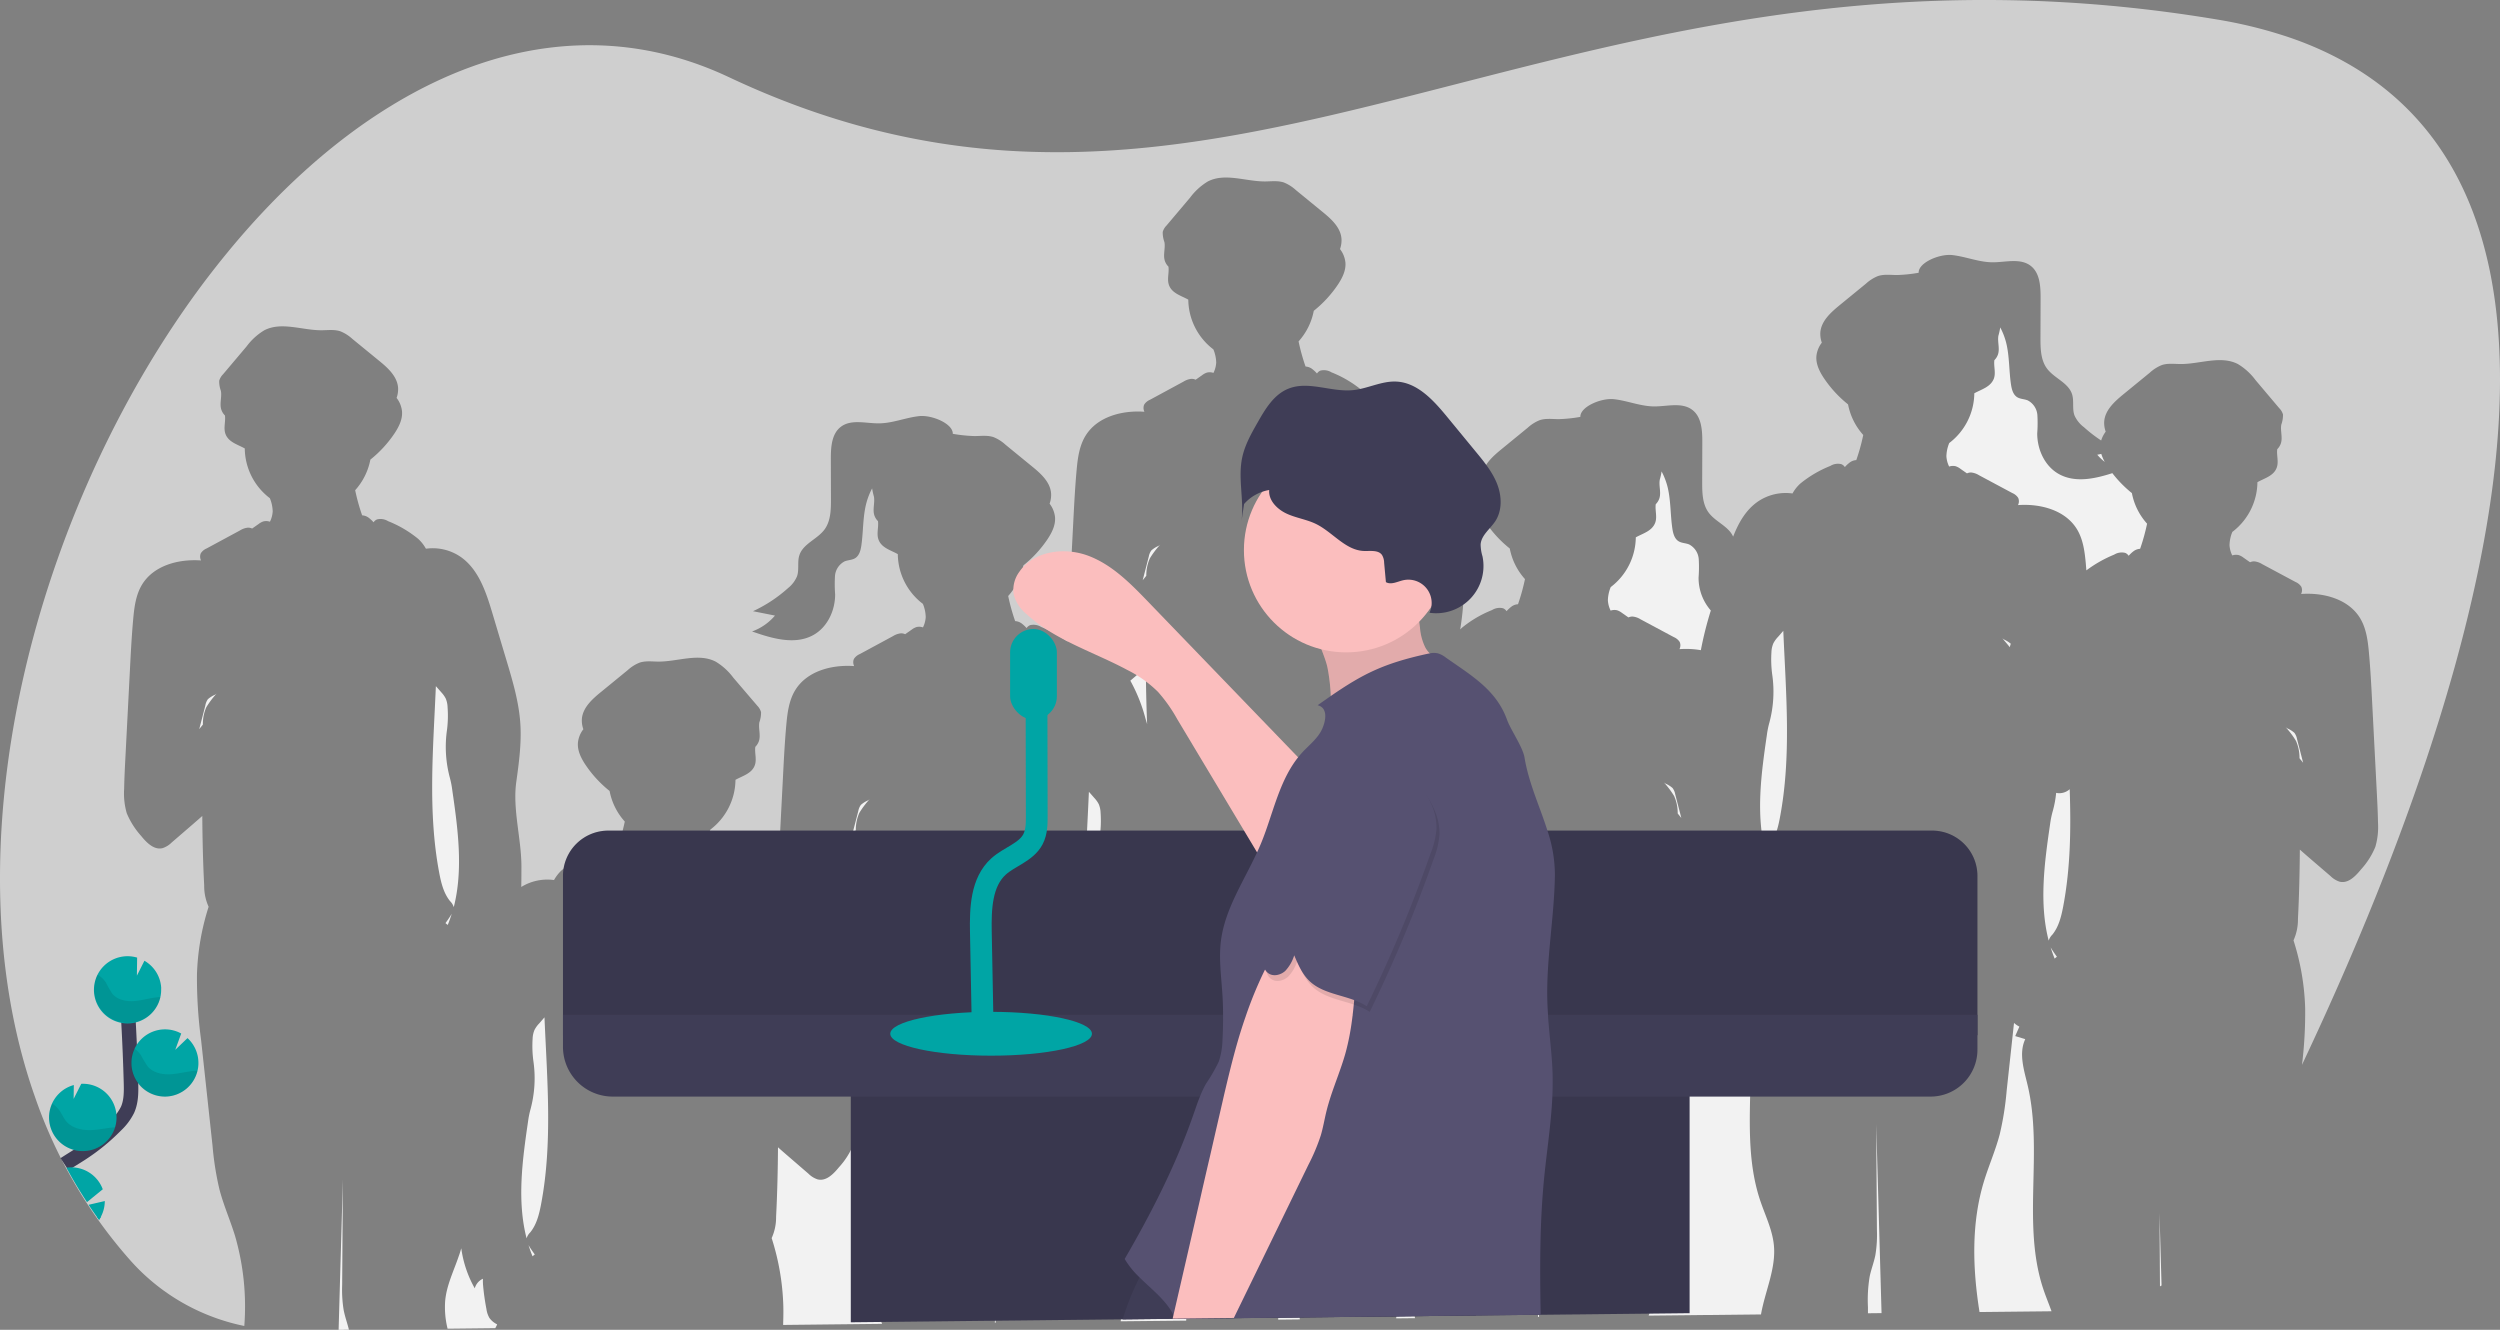 <svg xmlns="http://www.w3.org/2000/svg" width="689.5" height="366.767" viewBox="0 0 689.5 366.767">
  <rect x="0" y="0" width="689.5" height="366.767" fill="#808080" stroke="none"/>
  <defs>
    <style>
      .cls-1 {
        fill: #f2f2f2;
      }

      .cls-2 {
        fill: #cfcfcf;
      }

      .cls-3 {
        fill: #3f3d56;
      }

      .cls-4 {
        opacity: 0.1;
      }

      .cls-5 {
        fill: #00a5a5;
      }

      .cls-6, .cls-9 {
        fill: none;
        stroke-miterlimit: 10;
      }

      .cls-6 {
        stroke: #00a5a5;
        stroke-width: 6px;
      }

      .cls-7 {
        fill: #fbbebe;
      }

      .cls-8 {
        fill: #565171;
      }

      .cls-9 {
        stroke: #3f3d56;
        stroke-width: 4px;
      }
    </style>
  </defs>
  <g id="illustration" transform="translate(-0.011 -0.035)">
    <path id="Pfad_476" data-name="Pfad 476" class="cls-1" d="M435.267,509.737a23.4,23.4,0,0,1,2.867-3.807,5.494,5.494,0,0,1-.444.331,7.332,7.332,0,0,0-1.986,1.251,4.133,4.133,0,0,0-.715,1.688l-1.689,6.555c.331-.417.662-.828,1-1.238a11.587,11.587,0,0,1,.967-4.781Z" transform="translate(-198.26 -285.489)"/>
    <path id="Pfad_477" data-name="Pfad 477" class="cls-1" d="M674.8,514.079a7.5,7.5,0,0,1-.662,2.139,29.886,29.886,0,0,1-1.1,8.211,24.873,24.873,0,0,0-.7,3.437c-1.563,10.687-3.072,21.851-.4,32.207a3.881,3.881,0,0,1,1.013-1.655c1.761-2.165,2.457-4.993,2.98-7.734,2.748-14.435,1.986-29.174,1.324-43.92a4.893,4.893,0,0,0-1.444-1.093,13.418,13.418,0,0,1-.046,1.934A64.043,64.043,0,0,1,674.8,514.079Z" transform="translate(-278.39 -285.401)"/>
    <path id="Pfad_478" data-name="Pfad 478" class="cls-1" d="M534.612,508.713a6.761,6.761,0,0,0-.516-2.45,7.829,7.829,0,0,0-1.285-1.775l-1.43-1.629c-.728,17.3-2.278,34.637.94,51.568.523,2.741,1.218,5.569,2.98,7.734a3.88,3.88,0,0,1,1.013,1.655c2.649-10.336,1.159-21.52-.4-32.207a24.881,24.881,0,0,0-.7-3.437,32.835,32.835,0,0,1-.788-13.342A31.162,31.162,0,0,0,534.612,508.713Z" transform="translate(-231.053 -284.452)"/>
    <path id="Pfad_479" data-name="Pfad 479" class="cls-1" d="M549.16,454.688a45.284,45.284,0,0,1,4.178,10.449l.457,1.549c-.219-5.238-.324-10.469-.364-15.706-1.033.92-2.072,1.821-3.119,2.721Z" transform="translate(-237.404 -266.924)"/>
    <path id="Pfad_480" data-name="Pfad 480" class="cls-1" d="M563.2,684.868a35.432,35.432,0,0,0-.841-10.939c-.583-2.265-1.483-4.483-1.563-6.827a20.977,20.977,0,0,1,.569-4.635c2.721-13.839,3.893-28.4-.225-41.887-1.106-3.615-2.569-7.112-3.695-10.72a26.131,26.131,0,0,1-1.867,3.913,4.052,4.052,0,0,0-2.258-2.649,13.418,13.418,0,0,1-.046,1.933,64.062,64.062,0,0,1-.92,6.449,6.576,6.576,0,0,1-.814,2.364,5.5,5.5,0,0,1-2.132,1.761c.384.867.768,1.742,1.145,2.609l-2.761.848c1.814,3.973.3,8.5-.662,12.726-3.463,14.693-.344,30.386-1.986,45.238Z" transform="translate(-236.046 -320.602)"/>
    <path id="Pfad_481" data-name="Pfad 481" class="cls-1" d="M556.267,403.737a23.4,23.4,0,0,1,2.867-3.807,5.5,5.5,0,0,1-.444.331,7.33,7.33,0,0,0-1.986,1.251,4.131,4.131,0,0,0-.715,1.688l-1.688,6.555c.331-.417.662-.828,1-1.238A11.586,11.586,0,0,1,556.267,403.737Z" transform="translate(-239.14 -249.677)"/>
    <path id="Pfad_482" data-name="Pfad 482" class="cls-1" d="M655.614,402.713a6.759,6.759,0,0,0-.516-2.45,7.825,7.825,0,0,0-1.285-1.775l-1.43-1.629c-.715,17.03-2.225,34.114.808,50.8.536-1.8,1.079-3.6,1.616-5.41a55.165,55.165,0,0,1,3.185-8.661c-.311-2.649-.7-5.344-1.079-7.946a24.88,24.88,0,0,0-.7-3.437,32.835,32.835,0,0,1-.788-13.342A31.156,31.156,0,0,0,655.614,402.713Z" transform="translate(-271.935 -248.64)"/>
    <path id="Pfad_483" data-name="Pfad 483" class="cls-1" d="M613.015,602.28l-2.265,79.756,5.959-.066a249.147,249.147,0,0,1-1.43-29.234,40.836,40.836,0,0,0-.49-8.489c-.417-1.94-1.146-3.8-1.543-5.741a34.381,34.381,0,0,1-.444-7.052Z" transform="translate(-258.212 -318.041)"/>
    <path id="Pfad_484" data-name="Pfad 484" class="cls-1" d="M536.516,600.755c.093-.219.185-.437.271-.662.311-.808.589-1.622.848-2.443a.66.66,0,0,0-.053.093c-.523.861-1.093,1.688-1.682,2.5C536.112,600.411,536.317,600.577,536.516,600.755Z" transform="translate(-232.924 -316.477)"/>
    <path id="Pfad_485" data-name="Pfad 485" class="cls-1" d="M262.612,464.713a6.761,6.761,0,0,0-.516-2.45,7.827,7.827,0,0,0-1.285-1.775l-1.43-1.629c-.728,17.3-2.278,34.637.94,51.568.523,2.741,1.218,5.569,2.98,7.734a3.879,3.879,0,0,1,1.013,1.655c2.649-10.336,1.159-21.52-.4-32.207a24.888,24.888,0,0,0-.662-3.437,32.836,32.836,0,0,1-.788-13.342A31.158,31.158,0,0,0,262.612,464.713Z" transform="translate(-139.157 -269.586)"/>
    <path id="Pfad_486" data-name="Pfad 486" class="cls-1" d="M264.516,556.755c.093-.219.185-.437.271-.662.311-.808.589-1.622.848-2.443a.663.663,0,0,0-.053.093c-.523.861-1.093,1.688-1.682,2.5C264.112,556.411,264.317,556.577,264.516,556.755Z" transform="translate(-141.028 -301.611)"/>
    <path id="Pfad_487" data-name="Pfad 487" class="cls-1" d="M220.569,664.28q-.583,20.758-1.179,41.51l2.841-.033c-.424-1.761-1.053-3.47-1.417-5.251a34.379,34.379,0,0,1-.444-7.052Z" transform="translate(-125.99 -338.988)"/>
    <path id="Pfad_488" data-name="Pfad 488" class="cls-1" d="M278.075,713.977a5.5,5.5,0,0,1-2.132-1.775,6.575,6.575,0,0,1-.814-2.417,64.061,64.061,0,0,1-.92-6.449,13.432,13.432,0,0,1-.046-1.934,4.052,4.052,0,0,0-2.258,2.649A30.963,30.963,0,0,1,268.183,693c-.2.662-.4,1.391-.662,2.079-1.377,4.1-3.377,8.065-3.774,12.376a24.547,24.547,0,0,0,.662,7.727l13.15-.146A6.234,6.234,0,0,0,278.075,713.977Z" transform="translate(-140.954 -348.691)"/>
    <path id="Pfad_489" data-name="Pfad 489" class="cls-1" d="M298.48,691.66c.258.821.536,1.635.848,2.443.086.219.179.437.271.662.2-.179.4-.344.616-.51-.589-.808-1.159-1.635-1.682-2.5A.665.665,0,0,0,298.48,691.66Z" transform="translate(-152.711 -348.238)"/>
    <path id="Pfad_490" data-name="Pfad 490" class="cls-1" d="M427.567,691.087a82.191,82.191,0,0,1-1.9-11.991l-3.152-29.135c-.033-.252-.06-.51-.086-.761-.04.126-.073.252-.113.377a20.929,20.929,0,0,1-3.973,6.264c-1.583,1.934-3.562,3.933-5.887,3.364a6.323,6.323,0,0,1-2.523-1.556l-5.3-4.575c-1.046-.9-2.086-1.8-3.119-2.721-.046,6.39-.192,12.773-.523,19.156a13.821,13.821,0,0,1-1.225,5.887,67.487,67.487,0,0,1,3.218,18.765c.046,1.728,0,3.456-.053,5.185l15.521-.172h.093l11.674-.126A80.711,80.711,0,0,1,427.567,691.087Z" transform="translate(-186.932 -333.893)"/>
    <path id="Pfad_491" data-name="Pfad 491" class="cls-1" d="M400.194,608.518c.331.411.662.821,1,1.238l-1.688-6.555a4.132,4.132,0,0,0-.715-1.688,7.329,7.329,0,0,0-1.986-1.251,5.506,5.506,0,0,1-.444-.331,23.4,23.4,0,0,1,2.867,3.807A11.588,11.588,0,0,1,400.194,608.518Z" transform="translate(-185.78 -317.247)"/>
    <path id="Pfad_492" data-name="Pfad 492" class="cls-1" d="M430.745,564.949c.417,4.6.662,9.217.894,13.832s.47,9.111.7,13.667a67.536,67.536,0,0,1,2.45-10.4,13.821,13.821,0,0,1-1.225-5.886c-.331-6.383-.477-12.766-.523-19.156-1.013.907-2.039,1.794-3.072,2.649A37.235,37.235,0,0,1,430.745,564.949Z" transform="translate(-197.135 -302.747)"/>
    <path id="Pfad_493" data-name="Pfad 493" class="cls-1" d="M297.339,625.56c-1.563,10.687-3.072,21.851-.4,32.207a3.881,3.881,0,0,1,1.013-1.655c1.761-2.165,2.457-4.992,2.98-7.734,3.218-16.931,1.669-34.273.94-51.568l-1.41,1.629a7.826,7.826,0,0,0-1.324,1.808,6.76,6.76,0,0,0-.536,2.483,31.161,31.161,0,0,0,.205,6.085,32.836,32.836,0,0,1-.768,13.283A24.894,24.894,0,0,0,297.339,625.56Z" transform="translate(-151.695 -316.193)"/>
    <path id="Pfad_494" data-name="Pfad 494" class="cls-1" d="M658.819,693.28l5.191-.053c-2.768-15.945,1.225-33.061-2.536-49a49.722,49.722,0,0,1-1.51-7.608c-1.324,3.516-2.841,6.986-3.185,10.714-.6,6.443,2.43,12.614,3.556,18.99,1.549,8.787-.55,17.746-1.483,26.618C658.839,693.062,658.833,693.154,658.819,693.28Z" transform="translate(-273.737 -329.643)"/>
    <path id="Pfad_495" data-name="Pfad 495" class="cls-1" d="M919.753,672.625c-6.012-17.918,0-37.888-4.35-56.283-1-4.224-2.51-8.787-.662-12.727l-2.761-.848c.377-.867.762-1.741,1.146-2.609a6.852,6.852,0,0,1-1.483-1.02l-2.026,18.679a82.177,82.177,0,0,1-1.9,11.992c-1.146,4.4-3.006,8.608-4.337,12.945-3.556,11.627-3.165,24.049-1.251,36.12l19.864-.212C921.262,676.644,920.435,674.651,919.753,672.625Z" transform="translate(-356.168 -316.98)"/>
    <path id="Pfad_496" data-name="Pfad 496" class="cls-1" d="M914.42,441.387l.053-.185.238-.775a8.281,8.281,0,0,0-1.867-1.165,5.5,5.5,0,0,1-.444-.331C913.056,439.764,913.791,440.539,914.42,441.387Z" transform="translate(-360.125 -262.853)"/>
    <path id="Pfad_497" data-name="Pfad 497" class="cls-1" d="M814.48,530.66c.258.821.536,1.635.848,2.443.086.219.179.437.271.662.2-.179.4-.344.616-.51-.589-.808-1.159-1.635-1.682-2.5A.671.671,0,0,0,814.48,530.66Z" transform="translate(-327.043 -293.844)"/>
    <path id="Pfad_498" data-name="Pfad 498" class="cls-1" d="M934.927,534.166c2.033-10.674,2.165-21.507,1.8-32.386a4.245,4.245,0,0,1-3.622,1.04l-.113-.033a28.3,28.3,0,0,1-.96,5.125,24.883,24.883,0,0,0-.7,3.437c-1.563,10.687-3.072,21.851-.4,32.207a3.881,3.881,0,0,1,1.013-1.655C933.709,539.734,934.4,536.907,934.927,534.166Z" transform="translate(-365.894 -284.087)"/>
    <path id="Pfad_499" data-name="Pfad 499" class="cls-1" d="M492.955,718.686q0-5.2.066-10.416-.152,5.2-.291,10.416Z" transform="translate(-218.339 -353.85)"/>
    <path id="Pfad_500" data-name="Pfad 500" class="cls-2" d="M765.587,250.619q-.662-3.741-1.569-7.356c-6.423-25.969-21.46-46.695-49-57.911q-3.543-1.443-7.363-2.649a125.205,125.205,0,0,0-17.719-4.238C632.171,168.8,583.6,173.4,539.808,182.113c-2.47.483-4.92.993-7.363,1.51-61.381,12.971-113.651,33.068-169.424,31.313-2.443-.073-4.9-.192-7.356-.351-24.314-1.616-49.4-7.568-76.26-20.229-31.75-14.958-64.036-9.932-93.164,7.88-16.441,10.038-31.876,24.155-45.642,41.053l-.046.053q-2.913,3.576-5.721,7.284C90.037,310.14,65.167,399.132,85.568,468.095q1.1,3.728,2.384,7.363a133.355,133.355,0,0,0,26.685,45.6,57.2,57.2,0,0,0,25.883,16.388c1.708.53,3.45.96,5.211,1.324a70.1,70.1,0,0,0-2.523-24.738c-1.324-4.357-3.192-8.542-4.337-12.945a82.189,82.189,0,0,1-1.9-11.991l-3.152-29.135a129.28,129.28,0,0,1-1.146-18.044,67.485,67.485,0,0,1,3.218-18.765,13.821,13.821,0,0,1-1.225-5.887c-.331-6.383-.477-12.766-.523-19.156-1.033.92-2.073,1.821-3.119,2.721l-5.33,4.6a6.323,6.323,0,0,1-2.523,1.556c-2.324.569-4.383-1.5-5.886-3.364a22.124,22.124,0,0,1-3.973-6.264,19.633,19.633,0,0,1-.722-6.727c.053-2.907.2-5.807.351-8.707l1.251-24.261c.238-4.635.477-9.23.894-13.832.3-3.311.722-6.674,2.423-9.5,3.2-5.3,10.058-7.145,16.289-6.694a2.337,2.337,0,0,1-.06-1.986,3.542,3.542,0,0,1,1.6-1.324l9.21-4.973a5.1,5.1,0,0,1,2.159-.761,2.543,2.543,0,0,1,1.179.245l1.781-1.245a4.494,4.494,0,0,1,1.324-.722,3.125,3.125,0,0,1,1.808.086,7.283,7.283,0,0,0,.761-2.874,10.237,10.237,0,0,0-.781-3.615,17.454,17.454,0,0,1-6.919-13.72c-1.986-1.112-4.542-1.735-5.35-4.079-.55-1.6.106-3.357-.119-5.019a4.085,4.085,0,0,1-.98-1.549c-.569-1.649.172-3.49-.132-5.211a7.643,7.643,0,0,1-.47-2.814,4.139,4.139,0,0,1,1.046-1.768l6.509-7.707a17.01,17.01,0,0,1,4.893-4.45c4.728-2.43,10.389,0,15.7,0,1.781,0,3.622-.278,5.3.3a10.932,10.932,0,0,1,3.271,2.079l7.284,5.959c2.45,1.986,5.092,4.35,5.33,7.5a7.045,7.045,0,0,1-.411,2.814,7.284,7.284,0,0,1,1.5,3.748c.166,2.185-.894,4.277-2.112,6.1a32.213,32.213,0,0,1-6.621,7.178,17.487,17.487,0,0,1-4.191,8.436,54.878,54.878,0,0,0,1.88,6.814.89.89,0,0,1,.046.119,3.311,3.311,0,0,1,1.722.6,9.323,9.323,0,0,1,1.43,1.324,2.079,2.079,0,0,1,.967-.808,4,4,0,0,1,3.039.49,31.209,31.209,0,0,1,8.27,4.86,10.6,10.6,0,0,1,2.159,2.735,13.627,13.627,0,0,1,9.5,2.2c5.006,3.43,7.065,9.694,8.807,15.508q1.947,6.529,3.9,13.044c1.708,5.708,3.43,11.482,3.827,17.428.364,5.41-.377,10.826-1.119,16.2-1.026,7.436,1.391,15.587,1.424,23.089,0,1.927,0,3.88-.046,5.827a13.667,13.667,0,0,1,9.038-1.914,10.594,10.594,0,0,1,2.159-2.735,31.569,31.569,0,0,1,8.27-4.86,4,4,0,0,1,3.039-.49,2.079,2.079,0,0,1,.967.808,9.326,9.326,0,0,1,1.43-1.324,3.311,3.311,0,0,1,1.722-.6.887.887,0,0,1,.046-.119,54.882,54.882,0,0,0,1.881-6.814,17.487,17.487,0,0,1-4.191-8.436,32.214,32.214,0,0,1-6.621-7.178c-1.218-1.821-2.278-3.913-2.112-6.1a7.284,7.284,0,0,1,1.5-3.748,7.045,7.045,0,0,1-.411-2.814c.238-3.152,2.88-5.509,5.33-7.5l7.284-5.959a10.932,10.932,0,0,1,3.271-2.079c1.682-.576,3.523-.3,5.3-.3,5.3,0,10.972-2.417,15.7,0a16.841,16.841,0,0,1,4.893,4.45l6.595,7.714a4.138,4.138,0,0,1,1.046,1.768,7.781,7.781,0,0,1-.47,2.814c-.3,1.722.437,3.562-.132,5.211a4.085,4.085,0,0,1-.98,1.549c-.225,1.662.43,3.423-.119,5.019-.808,2.344-3.35,2.966-5.35,4.079a17.454,17.454,0,0,1-6.919,13.72,10.237,10.237,0,0,0-.781,3.615,7.284,7.284,0,0,0,.761,2.874,3.125,3.125,0,0,1,1.808-.086,4.5,4.5,0,0,1,1.324.722l1.781,1.245a2.543,2.543,0,0,1,1.179-.245,5.1,5.1,0,0,1,2.159.762l9.191,4.92a5.843,5.843,0,0,1,1.126.748c.073-1.781.152-3.569.245-5.35l1.251-24.261c.238-4.635.477-9.23.894-13.832.3-3.311.722-6.674,2.423-9.5,3.2-5.3,10.058-7.145,16.289-6.694a2.337,2.337,0,0,1-.06-1.986,3.543,3.543,0,0,1,1.6-1.324l9.184-4.966a5.1,5.1,0,0,1,2.159-.761,2.543,2.543,0,0,1,1.179.245l1.781-1.245a4.5,4.5,0,0,1,1.324-.722,3.125,3.125,0,0,1,1.808.086,7.284,7.284,0,0,0,.761-2.874,10.237,10.237,0,0,0-.781-3.615,17.454,17.454,0,0,1-6.919-13.72c-1.986-1.112-4.542-1.735-5.35-4.079-.55-1.6.106-3.357-.119-5.019a4.086,4.086,0,0,1-.98-1.549c-.569-1.649.172-3.49-.132-5.211a16.739,16.739,0,0,1-.5-2.278,19.2,19.2,0,0,0-1.655,4.3c-.934,3.754-.768,7.688-1.324,11.508-.2,1.324-.576,2.741-1.7,3.443-.867.536-1.986.5-2.92.887a4.967,4.967,0,0,0-2.649,4.059,39.312,39.312,0,0,0,.046,5.072c0,4.43-2.126,9.012-5.992,11.17-5.092,2.841-11.415.96-16.918-.973a14.931,14.931,0,0,0,6.317-4.383l-6.059-1.205a38.839,38.839,0,0,0,9.667-6.376,8.217,8.217,0,0,0,2.463-3.231c.662-1.854.046-3.973.662-5.833,1.026-3.178,4.926-4.39,6.913-7.072,1.741-2.344,1.8-5.489,1.794-8.409l-.033-11.111c0-3.2.205-6.88,2.755-8.82,2.841-2.172,6.866-.934,10.442-.96,3.768,0,7.356-1.563,11.1-1.986,3.536-.411,9.436,2.073,9.336,4.873a40.643,40.643,0,0,0,5.959.622c1.781,0,3.622-.278,5.3.3a10.932,10.932,0,0,1,3.271,2.079l7.284,5.959c2.45,1.986,5.092,4.35,5.3,7.5a7.045,7.045,0,0,1-.411,2.814,7.284,7.284,0,0,1,1.5,3.748c.166,2.185-.894,4.277-2.112,6.1A32.214,32.214,0,0,1,360.6,329a17.487,17.487,0,0,1-4.191,8.436,54.881,54.881,0,0,0,1.88,6.814.891.891,0,0,1,.046.119,3.311,3.311,0,0,1,1.722.6,9.324,9.324,0,0,1,1.43,1.324,2.079,2.079,0,0,1,.967-.808,4,4,0,0,1,3.039.49,36.419,36.419,0,0,1,7.284,4.046v-.4c.053-2.907.2-5.807.351-8.707l1.251-24.261c.238-4.635.477-9.23.894-13.832.3-3.311.722-6.674,2.423-9.5,3.2-5.3,10.058-7.145,16.289-6.694a2.337,2.337,0,0,1-.06-1.986,3.543,3.543,0,0,1,1.6-1.324l9.244-5.006a5.1,5.1,0,0,1,2.159-.761,2.543,2.543,0,0,1,1.179.245l1.781-1.245a4.5,4.5,0,0,1,1.324-.722,3.126,3.126,0,0,1,1.808.086,7.284,7.284,0,0,0,.762-2.874,10.237,10.237,0,0,0-.781-3.615,17.454,17.454,0,0,1-6.919-13.72c-1.986-1.112-4.542-1.735-5.35-4.079-.55-1.6.106-3.357-.119-5.019a4.085,4.085,0,0,1-.98-1.549c-.569-1.649.172-3.49-.132-5.211a7.642,7.642,0,0,1-.47-2.814,4.138,4.138,0,0,1,1.046-1.768l6.509-7.707a17.009,17.009,0,0,1,4.893-4.45c4.728-2.43,10.389,0,15.7,0,1.781,0,3.622-.278,5.3.3a10.932,10.932,0,0,1,3.271,2.079l7.284,5.959c2.45,1.986,5.092,4.35,5.3,7.5a7.047,7.047,0,0,1-.411,2.814,7.284,7.284,0,0,1,1.5,3.748c.166,2.185-.894,4.277-2.112,6.1a32.211,32.211,0,0,1-6.621,7.178,17.487,17.487,0,0,1-4.191,8.436,54.888,54.888,0,0,0,1.881,6.814.887.887,0,0,1,.046.119,3.311,3.311,0,0,1,1.722.6,9.323,9.323,0,0,1,1.43,1.324,2.079,2.079,0,0,1,.967-.808,4,4,0,0,1,3.039.49,31.208,31.208,0,0,1,8.27,4.86,10.594,10.594,0,0,1,2.159,2.735,13.627,13.627,0,0,1,9.5,2.2c5.006,3.43,7.065,9.694,8.807,15.507q1.947,6.529,3.9,13.044c1.708,5.708,3.43,11.482,3.827,17.428a74.985,74.985,0,0,1-.98,15.143c.166-.172.331-.338.516-.5a31.57,31.57,0,0,1,8.27-4.86,4,4,0,0,1,3.039-.49,2.079,2.079,0,0,1,.967.808,9.319,9.319,0,0,1,1.43-1.324,3.311,3.311,0,0,1,1.722-.6.883.883,0,0,1,.046-.119,54.887,54.887,0,0,0,1.88-6.814,17.487,17.487,0,0,1-4.191-8.436,32.214,32.214,0,0,1-6.622-7.178c-1.218-1.821-2.278-3.913-2.112-6.1a7.283,7.283,0,0,1,1.5-3.748,7.046,7.046,0,0,1-.411-2.814c.238-3.152,2.88-5.509,5.3-7.5l7.284-5.959a10.931,10.931,0,0,1,3.271-2.079c1.682-.576,3.523-.3,5.3-.3a40.649,40.649,0,0,0,5.959-.622c-.1-2.8,5.8-5.3,9.336-4.873,3.741.43,7.337,1.986,11.1,1.986,3.576,0,7.6-1.212,10.442.96,2.549,1.94,2.761,5.622,2.755,8.82l-.033,11.111c0,2.92.053,6.065,1.794,8.409,1.894,2.556,5.516,3.774,6.741,6.622,1.5-3.847,3.523-7.416,6.873-9.714a13.627,13.627,0,0,1,9.5-2.2,10.594,10.594,0,0,1,2.159-2.735,31.57,31.57,0,0,1,8.27-4.86,4,4,0,0,1,3.039-.49,2.079,2.079,0,0,1,.967.808,9.324,9.324,0,0,1,1.43-1.324,3.311,3.311,0,0,1,1.722-.6.887.887,0,0,1,.046-.119,54.886,54.886,0,0,0,1.88-6.814,17.487,17.487,0,0,1-4.191-8.436,32.214,32.214,0,0,1-6.621-7.178c-1.218-1.821-2.278-3.913-2.112-6.1a7.284,7.284,0,0,1,1.5-3.748,7.045,7.045,0,0,1-.411-2.814c.238-3.152,2.88-5.509,5.3-7.5l7.284-5.959a10.931,10.931,0,0,1,3.271-2.079c1.682-.576,3.523-.3,5.3-.3a40.644,40.644,0,0,0,5.959-.622c-.1-2.8,5.8-5.3,9.336-4.873,3.741.43,7.337,1.986,11.1,1.986,3.576,0,7.6-1.212,10.442.96,2.549,1.94,2.761,5.622,2.754,8.82l-.033,11.111c0,2.92.053,6.065,1.794,8.409,1.986,2.682,5.887,3.893,6.913,7.072.6,1.874,0,3.973.662,5.834a8.218,8.218,0,0,0,2.635,3.284,38.368,38.368,0,0,0,4.734,3.655,7.885,7.885,0,0,1,1.251-2.437,7.045,7.045,0,0,1-.411-2.814c.238-3.152,2.88-5.509,5.3-7.5l7.284-5.959a10.932,10.932,0,0,1,3.271-2.079c1.682-.576,3.523-.3,5.3-.3,5.3,0,10.972-2.417,15.7,0a16.841,16.841,0,0,1,4.893,4.45l6.509,7.707A4.139,4.139,0,0,1,708,287.375a7.781,7.781,0,0,1-.47,2.814c-.3,1.722.437,3.562-.132,5.211a4.085,4.085,0,0,1-.98,1.549c-.225,1.662.43,3.423-.119,5.019-.808,2.344-3.35,2.966-5.35,4.079a17.454,17.454,0,0,1-6.919,13.72,10.234,10.234,0,0,0-.781,3.615,7.284,7.284,0,0,0,.761,2.874,3.125,3.125,0,0,1,1.808-.086,4.5,4.5,0,0,1,1.324.722l1.781,1.245a2.544,2.544,0,0,1,1.179-.245,5.1,5.1,0,0,1,2.159.761l9.191,4.92a3.542,3.542,0,0,1,1.6,1.324,2.337,2.337,0,0,1-.06,1.987c6.231-.45,13.091,1.4,16.289,6.694,1.7,2.827,2.125,6.218,2.424,9.5.417,4.6.662,9.217.894,13.832l1.251,24.261c.152,2.9.3,5.8.351,8.707a19.632,19.632,0,0,1-.722,6.727,20.928,20.928,0,0,1-3.973,6.264c-1.583,1.934-3.562,3.933-5.887,3.364a6.323,6.323,0,0,1-2.523-1.556l-5.33-4.575c-1.046-.9-2.086-1.8-3.119-2.721-.046,6.39-.192,12.773-.523,19.156a13.822,13.822,0,0,1-1.225,5.887,67.486,67.486,0,0,1,3.218,18.765,118.762,118.762,0,0,1-.874,15.56c.556-1.185,1.112-2.37,1.675-3.582C743.7,401.688,776.883,313.079,765.587,250.619Z" transform="translate(-78.34 -173.03)"/>
    <path id="Pfad_501" data-name="Pfad 501" class="cls-1" d="M163.028,465.2l-1.688,6.555c.331-.417.662-.828,1-1.238a11.587,11.587,0,0,1,.94-4.781,23.4,23.4,0,0,1,2.867-3.807,5.521,5.521,0,0,1-.444.331,7.331,7.331,0,0,0-1.986,1.251,4.131,4.131,0,0,0-.689,1.689Z" transform="translate(-106.378 -270.624)"/>
    <path id="Pfad_502" data-name="Pfad 502" class="cls-1" d="M775.194,507.518c.331.411.662.821,1,1.238l-1.688-6.555a4.131,4.131,0,0,0-.715-1.688,7.326,7.326,0,0,0-1.986-1.251,5.5,5.5,0,0,1-.444-.331,23.4,23.4,0,0,1,2.867,3.807,11.588,11.588,0,0,1,.967,4.781Z" transform="translate(-312.474 -283.124)"/>
    <path id="Pfad_503" data-name="Pfad 503" class="cls-1" d="M933.6,570.759c.2-.179.4-.344.616-.51-.589-.808-1.159-1.635-1.682-2.5a.648.648,0,0,0-.053-.093c.258.821.536,1.635.848,2.443C933.414,570.322,933.486,570.534,933.6,570.759Z" transform="translate(-366.909 -306.345)"/>
    <path id="Pfad_504" data-name="Pfad 504" class="cls-1" d="M673.48,590.66c.258.821.536,1.636.848,2.443.086.219.179.437.271.662.2-.179.4-.344.616-.51-.589-.808-1.159-1.635-1.682-2.5A.671.671,0,0,0,673.48,590.66Z" transform="translate(-279.405 -314.115)"/>
    <path id="Pfad_505" data-name="Pfad 505" class="cls-1" d="M755.771,387.606a17.454,17.454,0,0,1-6.919,13.72,10.239,10.239,0,0,0-.781,3.615,7.285,7.285,0,0,0,.761,2.874,3.126,3.126,0,0,1,1.808-.086,4.5,4.5,0,0,1,1.324.722l1.781,1.245a2.543,2.543,0,0,1,1.179-.245,5.1,5.1,0,0,1,2.159.761l9.191,4.92a3.542,3.542,0,0,1,1.6,1.324,2.337,2.337,0,0,1-.06,1.986,24.161,24.161,0,0,1,5.9.285,98.328,98.328,0,0,1,2.748-10.945,13.647,13.647,0,0,1-3.377-9.085,38.163,38.163,0,0,0,.046-5.072,4.976,4.976,0,0,0-2.649-4.059c-.947-.391-2.053-.351-2.92-.887-1.119-.7-1.5-2.132-1.7-3.443-.576-3.821-.411-7.754-1.324-11.508a19.2,19.2,0,0,0-1.655-4.3,16.721,16.721,0,0,1-.5,2.278c-.3,1.722.437,3.562-.132,5.211a4.085,4.085,0,0,1-.98,1.549c-.225,1.662.43,3.423-.119,5.019C760.313,385.871,757.77,386.494,755.771,387.606Z" transform="translate(-304.606 -239.372)"/>
    <path id="Pfad_506" data-name="Pfad 506" class="cls-1" d="M813.339,464.56c-1.563,10.687-3.072,21.851-.4,32.207a3.881,3.881,0,0,1,1.013-1.655c1.761-2.165,2.457-4.993,2.98-7.734,3.218-16.931,1.669-34.273.94-51.568l-1.41,1.629a7.828,7.828,0,0,0-1.324,1.808,6.76,6.76,0,0,0-.536,2.483,31.156,31.156,0,0,0,.205,6.085,32.835,32.835,0,0,1-.768,13.283A24.885,24.885,0,0,0,813.339,464.56Z" transform="translate(-326.027 -261.799)"/>
    <path id="Pfad_507" data-name="Pfad 507" class="cls-1" d="M787.576,557.926a4.059,4.059,0,0,1-3.384.867,6.323,6.323,0,0,1-2.523-1.556l-5.3-4.575c-1.046-.9-2.086-1.8-3.119-2.721-.046,6.39-.192,12.773-.523,19.156a13.82,13.82,0,0,1-1.225,5.886,67.484,67.484,0,0,1,3.218,18.765,133.792,133.792,0,0,1-1.145,18.044q-1.569,14.567-3.152,29.134a82.183,82.183,0,0,1-1.9,11.992c-.914,3.516-2.284,6.893-3.476,10.323l6.76-.073,8.608-.093h1.059l14.567-.159a.086.086,0,0,0,0-.04c1.126-6.376,4.158-12.581,3.556-18.99-.4-4.311-2.4-8.277-3.774-12.376-6.012-17.918,0-37.888-4.35-56.283-1-4.224-2.51-8.787-.662-12.727l-2.761-.848c.377-.867.761-1.741,1.146-2.609A6.823,6.823,0,0,1,787.576,557.926Z" transform="translate(-310.343 -300.358)"/>
    <path id="Pfad_508" data-name="Pfad 508" class="cls-1" d="M718.83,701.28q.04,6.714.086,13.428h.291Z" transform="translate(-294.727 -351.489)"/>
    <path id="Pfad_509" data-name="Pfad 509" class="cls-1" d="M977.83,678.28q.066,10.131.132,20.262l.437-.252Q978.108,688.292,977.83,678.28Z" transform="translate(-382.231 -343.718)"/>
    <path id="Pfad_510" data-name="Pfad 510" class="cls-1" d="M953.019,362.13l-1.119.225a14.565,14.565,0,0,0,2.079,1.987A11.075,11.075,0,0,1,953.019,362.13Z" transform="translate(-373.47 -236.906)"/>
    <path id="Pfad_511" data-name="Pfad 511" class="cls-1" d="M858.659,641.28l.2,29.174a34.4,34.4,0,0,1-.444,7.052c-.4,1.94-1.126,3.8-1.543,5.741a39.1,39.1,0,0,0-.49,8.489v1.715l3.754-.04Q859.4,667.349,858.659,641.28Z" transform="translate(-341.193 -331.217)"/>
    <path id="Pfad_512" data-name="Pfad 512" class="cls-1" d="M1034.194,484.518c.331.411.662.821,1,1.238l-1.689-6.555a4.13,4.13,0,0,0-.715-1.688,7.327,7.327,0,0,0-1.986-1.252q-.23-.154-.444-.331a23.4,23.4,0,0,1,2.867,3.807A11.588,11.588,0,0,1,1034.194,484.518Z" transform="translate(-399.978 -275.354)"/>
    <path id="Pfad_513" data-name="Pfad 513" class="cls-1" d="M896.771,327.606a17.454,17.454,0,0,1-6.919,13.72,10.236,10.236,0,0,0-.781,3.615,7.283,7.283,0,0,0,.761,2.874,3.125,3.125,0,0,1,1.808-.086,4.5,4.5,0,0,1,1.324.722l1.781,1.245a2.543,2.543,0,0,1,1.179-.245,5.1,5.1,0,0,1,2.159.761l9.191,4.92a3.543,3.543,0,0,1,1.6,1.324,2.338,2.338,0,0,1-.06,1.986c6.231-.45,13.091,1.4,16.289,6.694,1.7,2.827,2.125,6.218,2.423,9.5.053.609.1,1.212.146,1.814a34.776,34.776,0,0,1,7.661-4.344,4,4,0,0,1,3.039-.49,2.079,2.079,0,0,1,.967.808,9.319,9.319,0,0,1,1.43-1.324,3.31,3.31,0,0,1,1.722-.6.877.877,0,0,1,.046-.119,54.9,54.9,0,0,0,1.881-6.814,17.487,17.487,0,0,1-4.191-8.436,32.357,32.357,0,0,1-5.39-5.5c-4.946,1.6-10.323,2.715-14.759.238-3.867-2.159-5.959-6.741-5.959-11.17a38.173,38.173,0,0,0,.046-5.072,4.976,4.976,0,0,0-2.649-4.059c-.947-.391-2.053-.351-2.92-.887-1.119-.7-1.5-2.132-1.7-3.443-.576-3.821-.411-7.754-1.324-11.508a19.2,19.2,0,0,0-1.655-4.3,16.745,16.745,0,0,1-.5,2.278c-.3,1.722.437,3.562-.132,5.211a4.085,4.085,0,0,1-.98,1.549c-.225,1.662.43,3.423-.119,5.019C901.313,325.871,898.77,326.494,896.771,327.606Z" transform="translate(-352.243 -219.101)"/>
    <path id="Pfad_514" data-name="Pfad 514" class="cls-3" d="M247,346H612.11a12.5,12.5,0,0,1,12.5,12.5v43.92H234.5V358.515A12.5,12.5,0,0,1,247,346Z" transform="translate(-79.222 -116.885)"/>
    <path id="Pfad_515" data-name="Pfad 515" class="cls-4" d="M247,346H612.11a12.5,12.5,0,0,1,12.5,12.5v43.92H234.5V358.515A12.5,12.5,0,0,1,247,346Z" transform="translate(-79.222 -116.885)"/>
    <path id="Pfad_516" data-name="Pfad 516" class="cls-3" d="M585.728,423.32v81.894L570,505.387l-1.112.013-13.991.152h-.43l-9.806.106-17.838.2-58.587.636-8.217.086-16.136.179-.742.007-13.773.152-38.113.411-8.959.1-27.9.3V423.32Z" transform="translate(-119.731 -143.008)"/>
    <path id="Pfad_517" data-name="Pfad 517" class="cls-4" d="M585.728,423.32v81.894L570,505.387l-1.112.013-13.991.152h-.43l-9.806.106-17.838.2-58.587.636-8.217.086-16.136.179-.742.007-13.773.152-38.113.411-8.959.1-27.9.3V423.32Z" transform="translate(-119.731 -143.008)"/>
    <path id="Pfad_518" data-name="Pfad 518" class="cls-3" d="M234.5,422.71H624.611v9.634a12.932,12.932,0,0,1-12.932,12.932H248.226A13.726,13.726,0,0,1,234.5,431.55Z" transform="translate(-79.222 -142.802)"/>
    <ellipse id="Ellipse_85" data-name="Ellipse 85" class="cls-5" cx="27.81" cy="6.045" rx="27.81" ry="6.045" transform="translate(245.548 279.1)"/>
    <path id="Pfad_519" data-name="Pfad 519" class="cls-6" d="M487.439,553.648l-.55-28.784c-.119-6.436.113-13.733,4.9-18.044,3.026-2.721,7.568-3.893,9.469-7.489,1.033-1.986,1.053-4.284,1.046-6.5q0-19.6-.073-39.186" transform="translate(-216.358 -267.826)"/>
    <rect id="Rechteck_163" data-name="Rechteck 163" class="cls-5" width="12.899" height="24.989" rx="6.449" transform="translate(278.596 173.514)"/>
    <path id="Pfad_520" data-name="Pfad 520" class="cls-7" d="M608.548,490.737c-4.238-4.946-8.76-9.634-13.283-14.322l-9.171-9.515-8.33-8.641-40.08-41.57c-4.873-5.059-9.985-10.276-16.554-12.753s-15.07-1.371-19.05,4.423a8.363,8.363,0,0,0-1.53,6.363,10.683,10.683,0,0,0,3.635,5.4c7.813,7.138,18.355,10.3,27.684,15.3a32.808,32.808,0,0,1,8.489,6.079,42.246,42.246,0,0,1,5.3,7.529l23.433,39.1a54.352,54.352,0,0,0,4.953,7.284c1.5,1.761,3.211,3.311,4.794,5.013,3.741,3.973,6.681,8.681,10.277,12.813,5,5.761,11.177,10.356,17.3,14.9a8.1,8.1,0,0,0,4.2,1.986c2.059.106,3.841-1.324,5.383-2.695,2.51-2.218,7.608-5.4,8.985-8.489,1.212-2.735-.927-5.5-2.218-7.906a115.709,115.709,0,0,0-14.223-20.295Z" transform="translate(-220.942 -250.611)"/>
    <path id="Pfad_521" data-name="Pfad 521" class="cls-3" d="M643.415,712.26l-58.587.662-8.217.086-16.137.179h-.742l-13.773.152a70.809,70.809,0,0,1,4.661-11.587,44.873,44.873,0,0,1,4.231-6.622c2.953.265,5.9.5,8.853.742q10.263.8,20.527,1.463c17.322,1.139,34.61,2.119,51.992,3.668a5.752,5.752,0,0,1,3.311,1.006,5.369,5.369,0,0,1,1.212,1.841,37.519,37.519,0,0,1,2.669,8.409Z" transform="translate(-236.323 -349.411)"/>
    <path id="Pfad_522" data-name="Pfad 522" class="cls-7" d="M629.78,458.588c15.1-4.807,22.328-7.515,35.756-15.971-2.933.49,1.324-3.059-1.609-3.463s-5.887-1.854-7.383-4.423a14.762,14.762,0,0,1-1.516-5.549L653.6,418.7c.172,1.245-27.34,1.4-27.539,9.158-.106,4.052,2.774,8.681,3.523,12.693a52.555,52.555,0,0,1,.2,18.037Z" transform="translate(-263.383 -256.018)"/>
    <path id="Pfad_523" data-name="Pfad 523" class="cls-4" d="M629.78,458.588c15.1-4.807,22.328-7.515,35.756-15.971-2.933.49,1.324-3.059-1.609-3.463s-5.887-1.854-7.383-4.423a14.762,14.762,0,0,1-1.516-5.549L653.6,418.7c.172,1.245-27.34,1.4-27.539,9.158-.106,4.052,2.774,8.681,3.523,12.693a52.555,52.555,0,0,1,.2,18.037Z" transform="translate(-263.383 -256.018)"/>
    <path id="Pfad_524" data-name="Pfad 524" class="cls-8" d="M664.845,562.151c0,1.748,0,3.49-.086,5.231-.331,7.482-1.523,14.938-2.258,22.4-1.245,12.581-1.192,25.162-.96,37.776l-17.838.192-58.587.662-8.217.086-16.137.179c-.152-.358-.318-.709-.5-1.046a.126.126,0,0,0,0-.046c-2.132-4.138-6.006-7.019-9.33-10.316a23.837,23.837,0,0,1-4.125-5.105c7.284-12.541,13.978-25.6,18.772-39.3.662-1.821,1.232-3.662,1.986-5.463a28.1,28.1,0,0,1,1.689-3.589,46.755,46.755,0,0,0,3.509-6.085,20.275,20.275,0,0,0,1.02-6.019q.04-.616.06-1.232.119-2.649.1-5.238v-.4q0-3.145-.225-6.277c-.324-4.695-.947-9.409-.371-14.077,1.086-8.793,6.277-16.4,9.985-24.5.358-.768.7-1.53,1.02-2.3.5-1.192.953-2.41,1.391-3.635,2.5-7.058,4.344-14.514,8.913-20.255.384-.49.808-.973,1.238-1.443,1.92-2.053,4.264-3.847,5.4-6.416s1.463-5.833-1.265-6.489q1.914-1.364,3.642-2.556c8.919-6.131,14.633-8.985,26.486-11.594.258-.06.517-.106.775-.152a5.3,5.3,0,0,1,2.284,0,6.676,6.676,0,0,1,2.159,1.152c7.171,5.032,13.905,8.912,16.885,17.15,1.04,2.867,4.337,7.476,4.834,10.482,1.179,7.1,4.244,13.514,6.323,20.149a38.4,38.4,0,0,1,2.046,12.2c-.159,11.621-2.417,23.175-2.086,34.783q.06,1.887.192,3.768v.4c.119,1.748.285,3.5.444,5.238C664.388,554.351,664.8,558.231,664.845,562.151Z" transform="translate(-236.61 -264.908)"/>
    <path id="Pfad_525" data-name="Pfad 525" class="cls-7" d="M617.365,572.694v.252c-.152,2.443-.3,4.893-.516,7.343,0,.424-.073.854-.113,1.291-.093.927-.185,1.861-.3,2.788a1.223,1.223,0,0,1-.046.4c-.212,1.755-.47,3.5-.8,5.238s-.742,3.562-1.238,5.3c-1.132,3.927-2.7,7.721-3.973,11.607-.424,1.324-.821,2.649-1.152,3.973-.556,2.251-.927,4.536-1.583,6.754a53.764,53.764,0,0,1-3.43,8.138l-12.925,26.559q-3.516,7.217-7.032,14.428c-.192.4-.391.808-.589,1.218l-16.137.179h-.742c.086-.358.166-.7.245-1.053q1.874-8.124,3.741-16.242t3.668-16q1.324-5.853,2.695-11.7,1.47-6.436,2.96-12.885c.258-1.119.516-2.231.768-3.351,1.218-5.224,2.476-10.442,3.973-15.587.126-.444.265-.894.391-1.324.543-1.761,1.106-3.509,1.715-5.238.04-.139.086-.278.132-.4a108.828,108.828,0,0,1,5.178-12.462c.04-.1.086-.179.132-.278h0c.55-1.112,1.132-2.212,1.728-3.311,1.324-2.39,2.45-5.694,5.41-6.171,2.649-.424,6.549,1.059,9.681,2.145h0c.854.3,1.635.556,2.331.748,1.986.55,4.158,1.258,5.191,3.039A7.889,7.889,0,0,1,617.365,572.694Z" transform="translate(-243.36 -304.459)"/>
    <path id="Pfad_526" data-name="Pfad 526" class="cls-4" d="M614.622,492.7c-3.311,3.37-5.224,7.893-6.668,12.409a89.562,89.562,0,0,0-3.258,40.5c.225,1.463.576,3.079,1.8,3.92,1.377.947,3.37.444,4.635-.7a10.889,10.889,0,0,0,2.49-4.317c1.079,2.563,2.218,5.2,4.238,7.118,4.191,3.973,10.912,3.761,15.753,6.919A393.665,393.665,0,0,0,651.239,516.4a23.426,23.426,0,0,0,1.622-6.84,15.962,15.962,0,0,0-1.185-6.171,24.355,24.355,0,0,0-15.892-14.236C629,487.185,619.84,487.43,614.622,492.7Z" transform="translate(-255.833 -279.438)"/>
    <path id="Pfad_527" data-name="Pfad 527" class="cls-8" d="M613.429,490.269c-3.311,3.37-5.224,7.9-6.674,12.409A89.482,89.482,0,0,0,603.5,543.2c.219,1.463.576,3.079,1.794,3.913,1.377.953,3.37.444,4.6-.662a10.93,10.93,0,0,0,2.49-4.317c1.086,2.563,2.218,5.2,4.238,7.125,4.191,3.973,10.912,3.761,15.759,6.913a393.844,393.844,0,0,0,17.62-42.159,22.974,22.974,0,0,0,1.622-6.833A15.891,15.891,0,0,0,650.443,501a24.372,24.372,0,0,0-15.892-14.236C627.784,484.76,618.627,485,613.429,490.269Z" transform="translate(-255.428 -278.621)"/>
    <circle id="Ellipse_86" data-name="Ellipse 86" class="cls-7" cx="28.208" cy="28.208" r="28.208" transform="translate(343.083 123.542)"/>
    <path id="Pfad_528" data-name="Pfad 528" class="cls-3" d="M596.041,365.763a11.872,11.872,0,0,1,6.933-3.867c-.238,2.867,2.192,5.3,4.807,6.516s5.555,1.6,8.131,2.867c4.6,2.265,8.085,7.251,13.2,7.436,1.774.06,3.973-.331,4.979,1.112a4.244,4.244,0,0,1,.583,2.126l.49,5.35c1.417.828,3.145-.139,4.741-.51a6.429,6.429,0,0,1,7.284,8.965A13.038,13.038,0,0,0,661.8,380.191a11.617,11.617,0,0,1-.51-3.311c.205-2.556,2.649-4.244,4.052-6.39,1.94-2.98,1.794-6.939.5-10.25s-3.589-6.112-5.847-8.853l-8.019-9.747c-3.7-4.489-8.1-9.35-13.905-9.647-4.112-.205-7.979,1.986-12.078,2.37-5.959.563-12.217-2.649-17.752-.4-3.973,1.609-6.33,5.562-8.436,9.27-1.761,3.092-3.542,6.244-4.277,9.72-1.2,5.655.5,11.554-.152,17.3Z" transform="translate(-252.919 -226.72)"/>
    <path id="Pfad_529" data-name="Pfad 529" class="cls-9" d="M105.22,633.5c1.324-.867,2.649-1.682,3.913-2.476.6-.371,1.185-.755,1.768-1.159a54.514,54.514,0,0,0,7.9-6.5c.172-.159.344-.338.516-.51l.119-.119A15.1,15.1,0,0,0,122.6,618.5c1.046-2.331,1.02-4.979.953-7.529q-.219-8.111-.662-16.223c-.113-2.086-.245-4.172-.384-6.257-.066-1.006-.139-1.986-.212-3.006" transform="translate(-87.418 -312.369)"/>
    <path id="Pfad_530" data-name="Pfad 530" class="cls-5" d="M136.041,580.216a9.27,9.27,0,0,0-4.635-7.615l-2.079,4.119.066-4.986a9.27,9.27,0,1,0,6.621,8.482Z" transform="translate(-91.561 -307.591)"/>
    <path id="Pfad_531" data-name="Pfad 531" class="cls-5" d="M116.045,665.34l-4.357,3.542q-3.046-4.635-5.668-9.5a7.506,7.506,0,0,1,.874-.086,9.27,9.27,0,0,1,9.151,6.045Z" transform="translate(-87.688 -337.3)"/>
    <path id="Pfad_532" data-name="Pfad 532" class="cls-5" d="M119.723,673.33a9.27,9.27,0,0,1-1.033,4.238,8.337,8.337,0,0,1-.556.94l-.6-.834c-.775-1.093-1.536-2.192-2.278-3.311Z" transform="translate(-90.81 -342.046)"/>
    <path id="Pfad_533" data-name="Pfad 533" class="cls-5" d="M108.554,643.025a9.27,9.27,0,0,1-2.947-18.2l-.053,3.827,2.106-4.165h0a9.27,9.27,0,0,1,9.714,8.853,9.164,9.164,0,0,1-.4,3.172,9.3,9.3,0,0,1-8.423,6.516Z" transform="translate(-85.236 -325.539)"/>
    <path id="Pfad_534" data-name="Pfad 534" class="cls-5" d="M142.71,620.353a9.27,9.27,0,1,1,4.112-17.388l-1.642,4.5,3.377-3.238a9.27,9.27,0,0,1,3,6.416,9.084,9.084,0,0,1-.232,2.556A9.27,9.27,0,0,1,142.71,620.353Z" transform="translate(-96.833 -317.886)"/>
    <path id="Pfad_535" data-name="Pfad 535" class="cls-4" d="M134.827,585.294c-2.145.238-4.231.907-6.383,1.04s-4.516-.384-5.88-2.059a29.334,29.334,0,0,1-1.715-3.019,6.622,6.622,0,0,0-2.344-2.2,9.27,9.27,0,1,0,17.375,6.165C135.529,585.234,135.178,585.254,134.827,585.294Z" transform="translate(-91.598 -310.193)"/>
    <path id="Pfad_536" data-name="Pfad 536" class="cls-4" d="M142.65,623.053a9.27,9.27,0,0,1-8.84-13.243,6.8,6.8,0,0,1,1.867,1.874,31.154,31.154,0,0,0,1.841,3.072c1.45,1.7,3.92,2.258,6.165,2.152s4.41-.735,6.621-.94c.311,0,.622-.053.94-.06A9.27,9.27,0,0,1,142.65,623.053Z" transform="translate(-96.773 -320.585)"/>
    <path id="Pfad_537" data-name="Pfad 537" class="cls-4" d="M108.581,645.814a9.27,9.27,0,0,1-8.913-13.084,7.49,7.49,0,0,1,1.986,1.887c.722,1.02,1.172,2.192,1.986,3.132,1.569,1.748,4.2,2.364,6.575,2.3s4.522-.616,6.807-.788a9.3,9.3,0,0,1-8.442,6.549Z" transform="translate(-85.263 -328.329)"/>
    <path id="Pfad_538" data-name="Pfad 538" class="cls-5" d="M119.892,679.73a8.344,8.344,0,0,1-.556.94l-.6-.834Z" transform="translate(-91.985 -344.208)"/>
  </g>
</svg>

